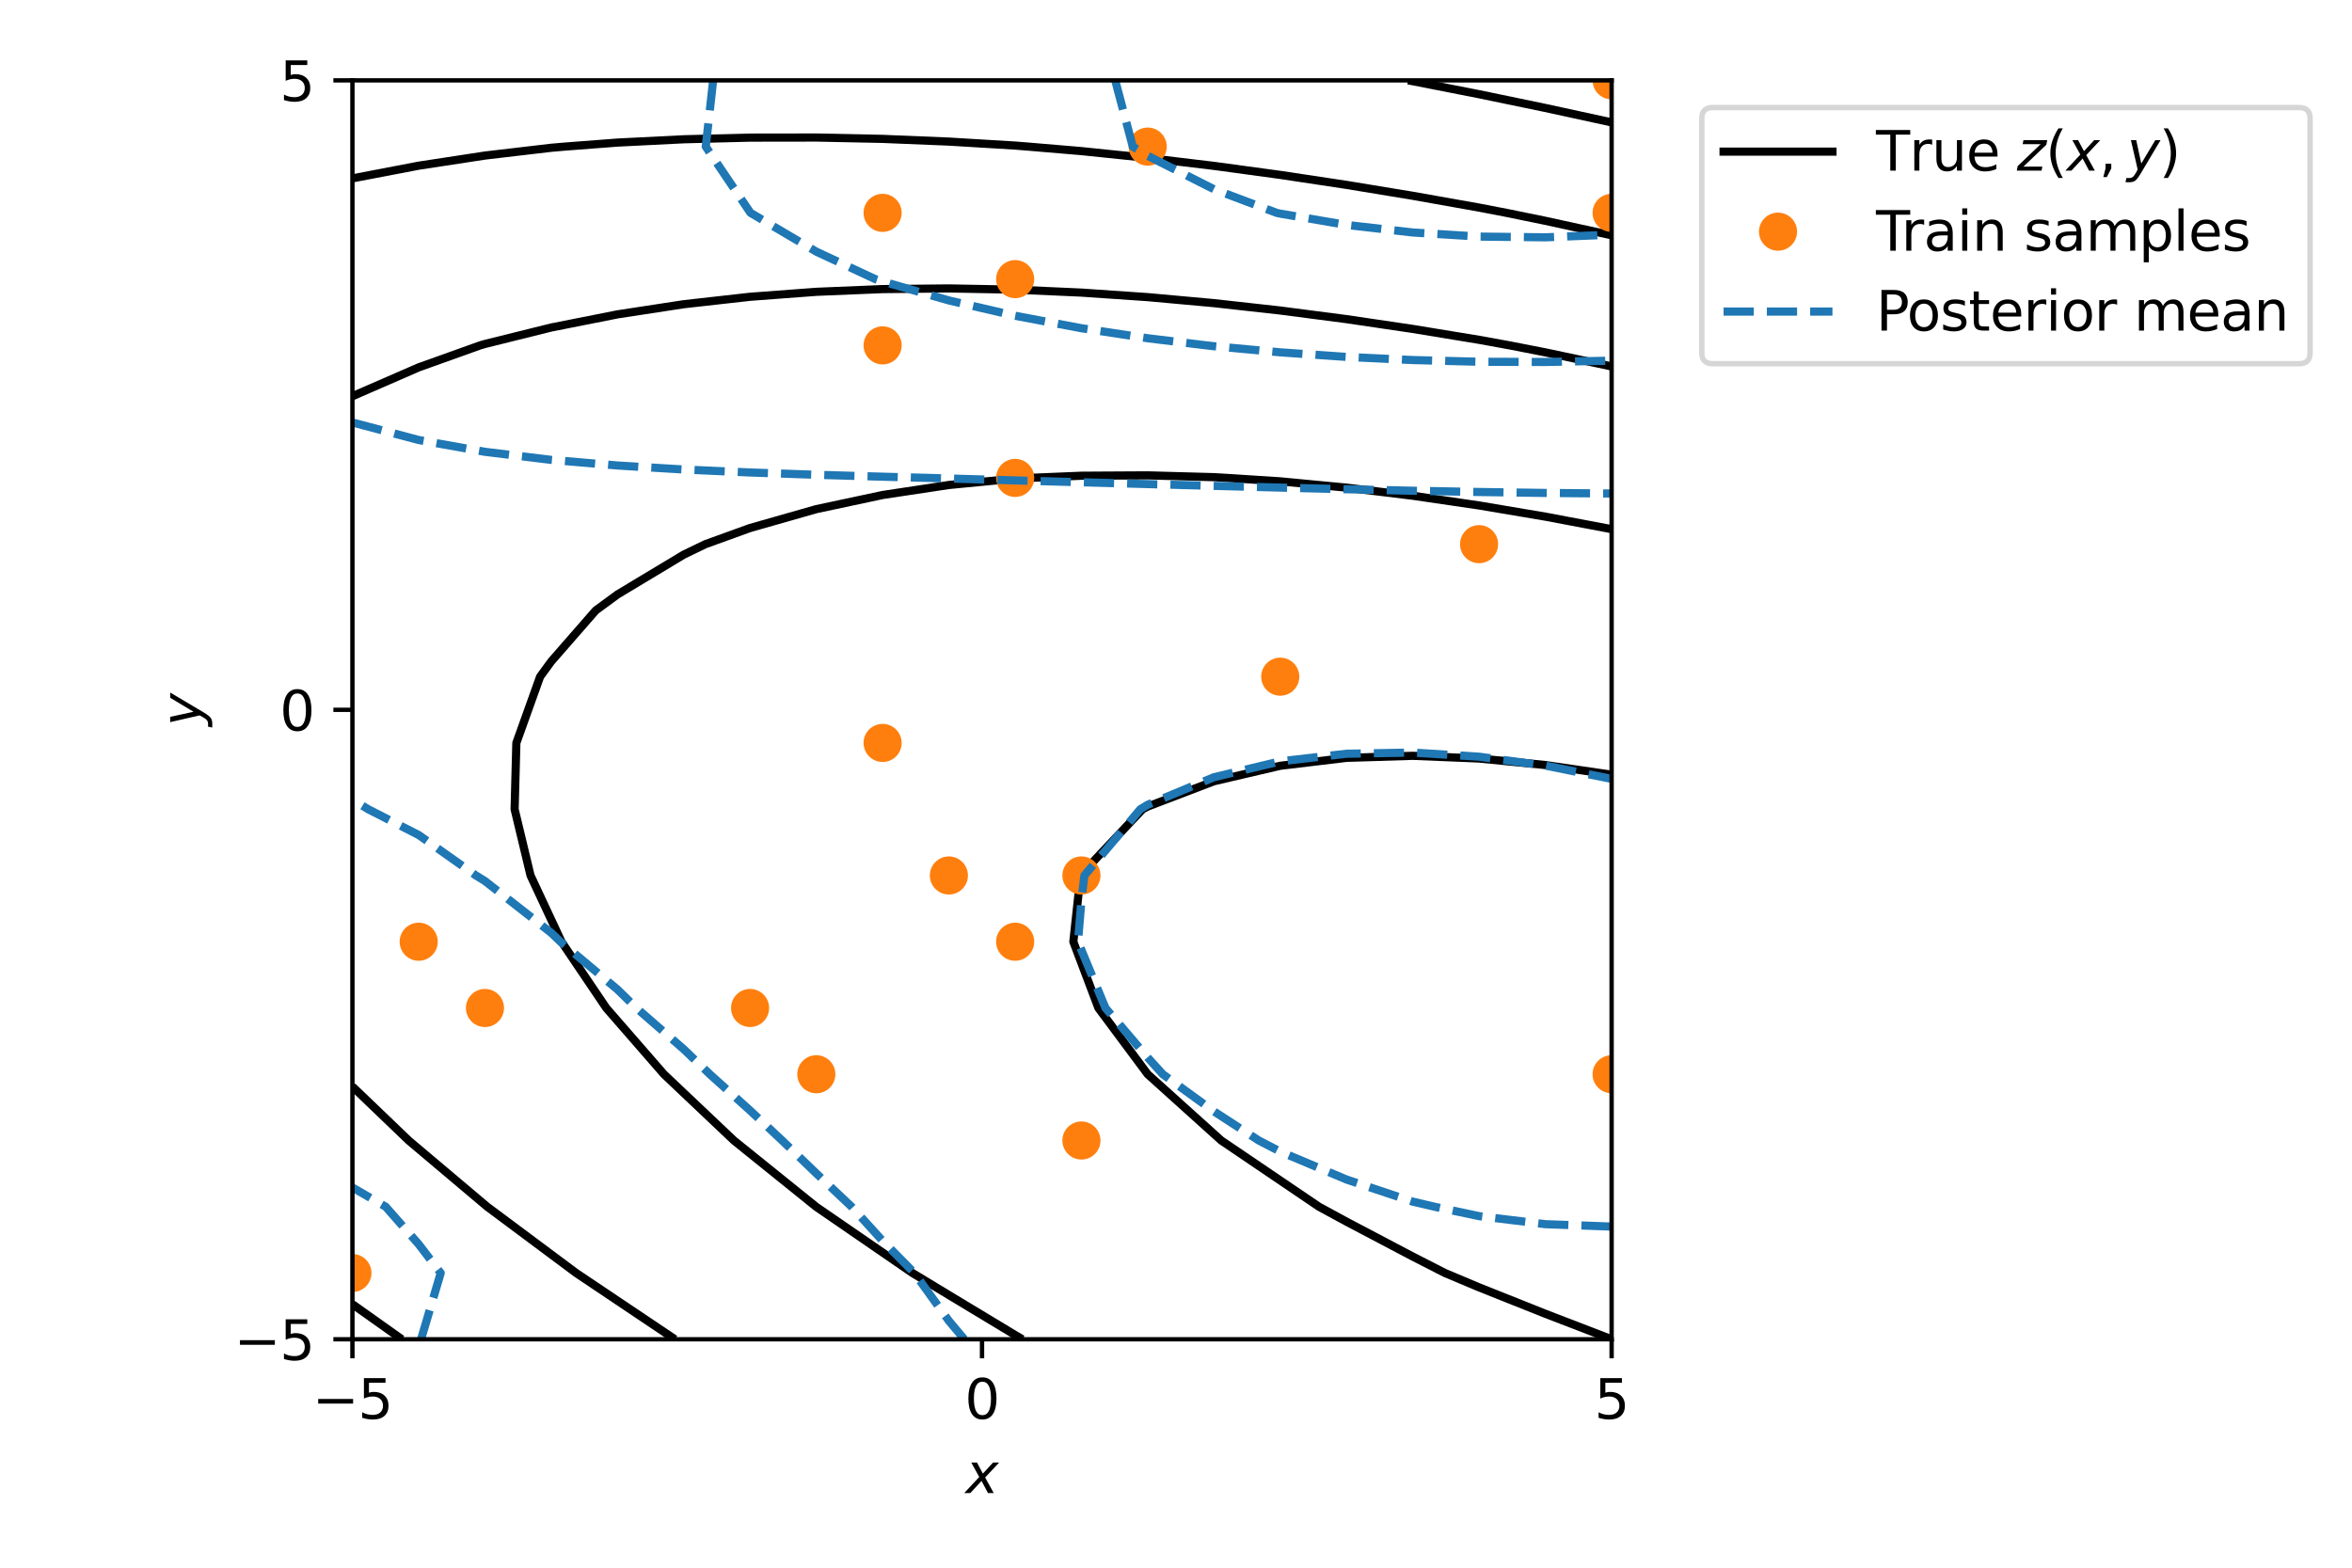 <?xml version="1.0" encoding="utf-8" standalone="no"?>
<!DOCTYPE svg PUBLIC "-//W3C//DTD SVG 1.1//EN"
  "http://www.w3.org/Graphics/SVG/1.1/DTD/svg11.dtd">
<svg xmlns:xlink="http://www.w3.org/1999/xlink" width="432pt" height="288pt" viewBox="0 0 432 288" xmlns="http://www.w3.org/2000/svg" version="1.1">
 <defs>
  <style type="text/css">*{stroke-linejoin: round; stroke-linecap: butt}</style>
 </defs>
 <g id="figure_1">
  <g id="patch_1">
   <path d="M 0 288 
L 432 288 
L 432 0 
L 0 0 
z
" style="fill: #ffffff"/>
  </g>
  <g id="axes_1">
   <g id="patch_2">
    <path d="M 64.731 246.04 
L 296.011 246.04 
L 296.011 14.76 
L 64.731 14.76 
z
" style="fill: #ffffff"/>
   </g>
   <g id="matplotlib.axis_1">
    <g id="xtick_1">
     <g id="line2d_1">
      <defs>
       <path id="m17ee1feddc" d="M 0 0 
L 0 3.5 
" style="stroke: #000000; stroke-width: 0.8"/>
      </defs>
      <g>
       <use xlink:href="#m17ee1feddc" x="64.731" y="246.04" style="stroke: #000000; stroke-width: 0.8"/>
      </g>
     </g>
     <g id="text_1">
      <!-- −5 -->
      <g transform="translate(57.36 260.638) scale(0.1 -0.1)">
       <defs>
        <path id="DejaVuSans-2212" d="M 678 2272 
L 4684 2272 
L 4684 1741 
L 678 1741 
L 678 2272 
z
" transform="scale(0.016)"/>
        <path id="DejaVuSans-35" d="M 691 4666 
L 3169 4666 
L 3169 4134 
L 1269 4134 
L 1269 2991 
Q 1406 3038 1543 3061 
Q 1681 3084 1819 3084 
Q 2600 3084 3056 2656 
Q 3513 2228 3513 1497 
Q 3513 744 3044 326 
Q 2575 -91 1722 -91 
Q 1428 -91 1123 -41 
Q 819 9 494 109 
L 494 744 
Q 775 591 1075 516 
Q 1375 441 1709 441 
Q 2250 441 2565 725 
Q 2881 1009 2881 1497 
Q 2881 1984 2565 2268 
Q 2250 2553 1709 2553 
Q 1456 2553 1204 2497 
Q 953 2441 691 2322 
L 691 4666 
z
" transform="scale(0.016)"/>
       </defs>
       <use xlink:href="#DejaVuSans-2212"/>
       <use xlink:href="#DejaVuSans-35" x="83.789"/>
      </g>
     </g>
    </g>
    <g id="xtick_2">
     <g id="line2d_2">
      <g>
       <use xlink:href="#m17ee1feddc" x="180.371" y="246.04" style="stroke: #000000; stroke-width: 0.8"/>
      </g>
     </g>
     <g id="text_2">
      <!-- 0 -->
      <g transform="translate(177.19 260.638) scale(0.1 -0.1)">
       <defs>
        <path id="DejaVuSans-30" d="M 2034 4250 
Q 1547 4250 1301 3770 
Q 1056 3291 1056 2328 
Q 1056 1369 1301 889 
Q 1547 409 2034 409 
Q 2525 409 2770 889 
Q 3016 1369 3016 2328 
Q 3016 3291 2770 3770 
Q 2525 4250 2034 4250 
z
M 2034 4750 
Q 2819 4750 3233 4129 
Q 3647 3509 3647 2328 
Q 3647 1150 3233 529 
Q 2819 -91 2034 -91 
Q 1250 -91 836 529 
Q 422 1150 422 2328 
Q 422 3509 836 4129 
Q 1250 4750 2034 4750 
z
" transform="scale(0.016)"/>
       </defs>
       <use xlink:href="#DejaVuSans-30"/>
      </g>
     </g>
    </g>
    <g id="xtick_3">
     <g id="line2d_3">
      <g>
       <use xlink:href="#m17ee1feddc" x="296.011" y="246.04" style="stroke: #000000; stroke-width: 0.8"/>
      </g>
     </g>
     <g id="text_3">
      <!-- 5 -->
      <g transform="translate(292.83 260.638) scale(0.1 -0.1)">
       <use xlink:href="#DejaVuSans-35"/>
      </g>
     </g>
    </g>
    <g id="text_4">
     <!-- $x$ -->
     <g transform="translate(177.371 274.317) scale(0.1 -0.1)">
      <defs>
       <path id="DejaVuSans-Oblique-78" d="M 3841 3500 
L 2234 1784 
L 3219 0 
L 2559 0 
L 1819 1388 
L 531 0 
L -166 0 
L 1556 1844 
L 641 3500 
L 1300 3500 
L 1972 2234 
L 3144 3500 
L 3841 3500 
z
" transform="scale(0.016)"/>
      </defs>
      <use xlink:href="#DejaVuSans-Oblique-78" transform="translate(0 0.312)"/>
     </g>
    </g>
   </g>
   <g id="matplotlib.axis_2">
    <g id="ytick_1">
     <g id="line2d_4">
      <defs>
       <path id="mf1ffbfd5ec" d="M 0 0 
L -3.5 0 
" style="stroke: #000000; stroke-width: 0.8"/>
      </defs>
      <g>
       <use xlink:href="#mf1ffbfd5ec" x="64.731" y="246.04" style="stroke: #000000; stroke-width: 0.8"/>
      </g>
     </g>
     <g id="text_5">
      <!-- −5 -->
      <g transform="translate(42.989 249.839) scale(0.1 -0.1)">
       <use xlink:href="#DejaVuSans-2212"/>
       <use xlink:href="#DejaVuSans-35" x="83.789"/>
      </g>
     </g>
    </g>
    <g id="ytick_2">
     <g id="line2d_5">
      <g>
       <use xlink:href="#mf1ffbfd5ec" x="64.731" y="130.4" style="stroke: #000000; stroke-width: 0.8"/>
      </g>
     </g>
     <g id="text_6">
      <!-- 0 -->
      <g transform="translate(51.368 134.199) scale(0.1 -0.1)">
       <use xlink:href="#DejaVuSans-30"/>
      </g>
     </g>
    </g>
    <g id="ytick_3">
     <g id="line2d_6">
      <g>
       <use xlink:href="#mf1ffbfd5ec" x="64.731" y="14.76" style="stroke: #000000; stroke-width: 0.8"/>
      </g>
     </g>
     <g id="text_7">
      <!-- 5 -->
      <g transform="translate(51.368 18.559) scale(0.1 -0.1)">
       <use xlink:href="#DejaVuSans-35"/>
      </g>
     </g>
    </g>
    <g id="text_8">
     <!-- $y$ -->
     <g transform="translate(36.889 133.4) rotate(-90) scale(0.1 -0.1)">
      <defs>
       <path id="DejaVuSans-Oblique-79" d="M 1588 -325 
Q 1188 -997 936 -1164 
Q 684 -1331 294 -1331 
L -159 -1331 
L -63 -850 
L 269 -850 
Q 509 -850 678 -719 
Q 847 -588 1056 -206 
L 1234 128 
L 459 3500 
L 1069 3500 
L 1650 819 
L 3256 3500 
L 3859 3500 
L 1588 -325 
z
" transform="scale(0.016)"/>
      </defs>
      <use xlink:href="#DejaVuSans-Oblique-79" transform="translate(0 0.312)"/>
     </g>
    </g>
   </g>
   <g id="QuadContourSet_1">
    <path d="M 296.011 246.04 
L 283.838 241.352 
L 271.666 236.501 
L 265.41 233.867 
L 259.493 230.846 
L 247.32 224.436 
L 242.273 221.695 
L 235.148 216.866 
L 224.311 209.522 
L 222.975 208.318 
L 210.803 197.349 
L 210.803 197.349 
L 201.747 185.177 
L 198.63 176.931 
L 197.145 173.004 
L 198.461 160.832 
L 198.63 160.583 
L 209.866 148.659 
L 210.803 148.167 
L 222.975 143.522 
L 235.148 140.68 
L 247.32 139.223 
L 259.493 138.851 
L 271.666 139.346 
L 283.838 140.544 
L 296.011 142.321 
" clip-path="url(#p366243b0f2)" style="fill: none; stroke: #000000; stroke-width: 1.5"/>
    <path d="M 187.786 246.04 
L 186.457 245.257 
L 174.285 237.917 
L 167.598 233.867 
L 162.112 230.094 
L 149.939 221.721 
L 149.902 221.695 
L 137.767 211.914 
L 134.799 209.522 
L 125.594 200.802 
L 121.95 197.349 
L 113.422 187.551 
L 111.355 185.177 
L 103.131 173.004 
L 101.249 168.975 
L 97.445 160.832 
L 94.52 148.659 
L 94.84 136.486 
L 99.203 124.314 
L 101.249 121.51 
L 109.424 112.141 
L 113.422 109.207 
L 125.594 101.888 
L 129.567 99.968 
L 137.767 97.002 
L 149.939 93.533 
L 162.112 90.936 
L 174.285 89.098 
L 186.457 87.923 
L 188.993 87.796 
L 198.63 87.396 
L 210.803 87.328 
L 222.975 87.658 
L 225.342 87.796 
L 235.148 88.428 
L 247.32 89.586 
L 259.493 91.073 
L 271.666 92.858 
L 283.838 94.912 
L 296.011 97.212 
" clip-path="url(#p366243b0f2)" style="fill: none; stroke: #000000; stroke-width: 1.5"/>
    <path d="M 123.967 246.04 
L 113.422 238.963 
L 105.829 233.867 
L 101.249 230.454 
L 89.498 221.695 
L 89.076 221.341 
L 76.904 211.074 
L 75.066 209.522 
L 64.731 199.608 
M 64.731 72.788 
L 76.904 67.49 
L 88.186 63.451 
L 89.076 63.189 
L 101.249 60.165 
L 113.422 57.751 
L 125.594 55.887 
L 137.767 54.521 
L 149.939 53.609 
L 162.112 53.109 
L 174.285 52.987 
L 186.457 53.211 
L 198.63 53.752 
L 210.803 54.586 
L 222.975 55.69 
L 235.148 57.044 
L 247.32 58.629 
L 259.493 60.429 
L 271.666 62.429 
L 277.284 63.451 
L 283.838 64.732 
L 296.011 67.32 
" clip-path="url(#p366243b0f2)" style="fill: none; stroke: #000000; stroke-width: 1.5"/>
    <path d="M 73.81 246.04 
L 64.731 239.597 
M 64.731 32.768 
L 76.904 30.438 
L 89.076 28.577 
L 101.249 27.147 
L 103.721 26.933 
L 113.422 26.192 
L 125.594 25.585 
L 137.767 25.283 
L 149.939 25.265 
L 162.112 25.514 
L 174.285 26.011 
L 186.457 26.742 
L 188.86 26.933 
L 198.63 27.76 
L 210.803 29.014 
L 222.975 30.475 
L 235.148 32.13 
L 247.32 33.965 
L 259.493 35.971 
L 271.666 38.137 
L 276.696 39.105 
L 283.838 40.566 
L 296.011 43.225 
" clip-path="url(#p366243b0f2)" style="fill: none; stroke: #000000; stroke-width: 1.5"/>
    <path d="M 258.624 14.76 
L 259.493 14.918 
L 271.666 17.31 
L 283.838 19.834 
L 296.011 22.483 
" clip-path="url(#p366243b0f2)" style="fill: none; stroke: #000000; stroke-width: 1.5"/>
    <path clip-path="url(#p366243b0f2)" style="fill: none; stroke: #000000; stroke-width: 1.5"/>
   </g>
   <g id="line2d_7">
    <defs>
     <path id="m3e8fb09ab5" d="M 0 3 
C 0.796 3 1.559 2.684 2.121 2.121 
C 2.684 1.559 3 0.796 3 0 
C 3 -0.796 2.684 -1.559 2.121 -2.121 
C 1.559 -2.684 0.796 -3 0 -3 
C -0.796 -3 -1.559 -2.684 -2.121 -2.121 
C -2.684 -1.559 -3 -0.796 -3 0 
C -3 0.796 -2.684 1.559 -2.121 2.121 
C -1.559 2.684 -0.796 3 0 3 
z
" style="stroke: #ff7f0e"/>
    </defs>
    <g clip-path="url(#p366243b0f2)">
     <use xlink:href="#m3e8fb09ab5" x="271.666" y="99.968" style="fill: #ff7f0e; stroke: #ff7f0e"/>
     <use xlink:href="#m3e8fb09ab5" x="162.112" y="63.451" style="fill: #ff7f0e; stroke: #ff7f0e"/>
     <use xlink:href="#m3e8fb09ab5" x="174.285" y="160.832" style="fill: #ff7f0e; stroke: #ff7f0e"/>
     <use xlink:href="#m3e8fb09ab5" x="186.457" y="173.004" style="fill: #ff7f0e; stroke: #ff7f0e"/>
     <use xlink:href="#m3e8fb09ab5" x="198.63" y="160.832" style="fill: #ff7f0e; stroke: #ff7f0e"/>
     <use xlink:href="#m3e8fb09ab5" x="296.011" y="39.105" style="fill: #ff7f0e; stroke: #ff7f0e"/>
     <use xlink:href="#m3e8fb09ab5" x="296.011" y="197.349" style="fill: #ff7f0e; stroke: #ff7f0e"/>
     <use xlink:href="#m3e8fb09ab5" x="210.803" y="26.933" style="fill: #ff7f0e; stroke: #ff7f0e"/>
     <use xlink:href="#m3e8fb09ab5" x="149.939" y="197.349" style="fill: #ff7f0e; stroke: #ff7f0e"/>
     <use xlink:href="#m3e8fb09ab5" x="186.457" y="51.278" style="fill: #ff7f0e; stroke: #ff7f0e"/>
     <use xlink:href="#m3e8fb09ab5" x="235.148" y="124.314" style="fill: #ff7f0e; stroke: #ff7f0e"/>
     <use xlink:href="#m3e8fb09ab5" x="76.904" y="173.004" style="fill: #ff7f0e; stroke: #ff7f0e"/>
     <use xlink:href="#m3e8fb09ab5" x="296.011" y="14.76" style="fill: #ff7f0e; stroke: #ff7f0e"/>
     <use xlink:href="#m3e8fb09ab5" x="64.731" y="233.867" style="fill: #ff7f0e; stroke: #ff7f0e"/>
     <use xlink:href="#m3e8fb09ab5" x="162.112" y="136.486" style="fill: #ff7f0e; stroke: #ff7f0e"/>
     <use xlink:href="#m3e8fb09ab5" x="198.63" y="209.522" style="fill: #ff7f0e; stroke: #ff7f0e"/>
     <use xlink:href="#m3e8fb09ab5" x="137.767" y="185.177" style="fill: #ff7f0e; stroke: #ff7f0e"/>
     <use xlink:href="#m3e8fb09ab5" x="186.457" y="87.796" style="fill: #ff7f0e; stroke: #ff7f0e"/>
     <use xlink:href="#m3e8fb09ab5" x="162.112" y="39.105" style="fill: #ff7f0e; stroke: #ff7f0e"/>
     <use xlink:href="#m3e8fb09ab5" x="89.076" y="185.177" style="fill: #ff7f0e; stroke: #ff7f0e"/>
    </g>
   </g>
   <g id="QuadContourSet_2">
    <path d="M 296.011 225.334 
L 283.838 224.894 
L 271.666 223.415 
L 263.509 221.695 
L 259.493 220.754 
L 247.32 216.692 
L 235.148 211.566 
L 231.207 209.522 
L 222.975 204.179 
L 213.574 197.349 
L 210.803 194.287 
L 203.046 185.177 
L 198.63 174.541 
L 197.999 173.004 
L 198.63 165.39 
L 199.17 160.832 
L 209.453 148.659 
L 210.803 147.841 
L 222.975 142.782 
L 235.148 139.865 
L 247.32 138.471 
L 259.493 138.253 
L 271.666 139.014 
L 283.838 140.644 
L 296.011 143.089 
" clip-path="url(#p366243b0f2)" style="fill: none; stroke-dasharray: 5.55,2.4; stroke-dashoffset: 0; stroke: #1f77b4; stroke-width: 1.5"/>
    <path d="M 177.124 246.04 
L 174.285 242.657 
L 167.945 233.867 
L 162.112 227.958 
L 156.426 221.695 
L 149.939 215.571 
L 143.661 209.522 
L 137.767 204.004 
L 130.374 197.349 
L 125.594 192.762 
L 116.881 185.177 
L 113.422 181.788 
L 102.942 173.004 
L 101.249 171.377 
L 89.076 161.861 
L 87.413 160.832 
L 76.904 153.401 
L 67.614 148.659 
L 64.731 146.893 
M 64.731 77.612 
L 76.904 80.834 
L 89.076 83.003 
L 101.249 84.485 
L 113.422 85.516 
L 125.594 86.253 
L 137.767 86.798 
L 149.939 87.223 
L 162.112 87.575 
L 170.539 87.796 
L 174.285 87.905 
L 186.457 88.256 
L 198.63 88.595 
L 210.803 88.929 
L 222.975 89.257 
L 235.148 89.576 
L 247.32 89.878 
L 259.493 90.152 
L 271.666 90.384 
L 283.838 90.559 
L 296.011 90.659 
" clip-path="url(#p366243b0f2)" style="fill: none; stroke-dasharray: 5.55,2.4; stroke-dashoffset: 0; stroke: #1f77b4; stroke-width: 1.5"/>
    <path d="M 77.337 246.04 
L 80.947 233.867 
L 76.904 228.585 
L 70.848 221.695 
L 64.731 218.153 
M 130.986 14.76 
L 129.63 26.933 
L 137.767 38.989 
L 137.854 39.105 
L 149.939 46.233 
L 160.763 51.278 
L 162.112 51.711 
L 174.285 55.194 
L 186.457 58.014 
L 198.63 60.298 
L 210.803 62.139 
L 221.616 63.451 
L 222.975 63.603 
L 235.148 64.726 
L 247.32 65.569 
L 259.493 66.145 
L 271.666 66.458 
L 283.838 66.501 
L 296.011 66.258 
" clip-path="url(#p366243b0f2)" style="fill: none; stroke-dasharray: 5.55,2.4; stroke-dashoffset: 0; stroke: #1f77b4; stroke-width: 1.5"/>
    <path d="M 204.836 14.76 
L 208.06 26.933 
L 210.803 28.625 
L 222.975 34.766 
L 234.494 39.105 
L 235.148 39.249 
L 247.32 41.32 
L 259.493 42.71 
L 271.666 43.464 
L 283.838 43.6 
L 296.011 43.112 
" clip-path="url(#p366243b0f2)" style="fill: none; stroke-dasharray: 5.55,2.4; stroke-dashoffset: 0; stroke: #1f77b4; stroke-width: 1.5"/>
    <path clip-path="url(#p366243b0f2)" style="fill: none; stroke-dasharray: 5.55,2.4; stroke-dashoffset: 0; stroke: #1f77b4; stroke-width: 1.5"/>
    <path clip-path="url(#p366243b0f2)" style="fill: none; stroke-dasharray: 5.55,2.4; stroke-dashoffset: 0; stroke: #1f77b4; stroke-width: 1.5"/>
   </g>
   <g id="patch_3">
    <path d="M 64.731 246.04 
L 64.731 14.76 
" style="fill: none; stroke: #000000; stroke-width: 0.8; stroke-linejoin: miter; stroke-linecap: square"/>
   </g>
   <g id="patch_4">
    <path d="M 296.011 246.04 
L 296.011 14.76 
" style="fill: none; stroke: #000000; stroke-width: 0.8; stroke-linejoin: miter; stroke-linecap: square"/>
   </g>
   <g id="patch_5">
    <path d="M 64.731 246.04 
L 296.011 246.04 
" style="fill: none; stroke: #000000; stroke-width: 0.8; stroke-linejoin: miter; stroke-linecap: square"/>
   </g>
   <g id="patch_6">
    <path d="M 64.731 14.76 
L 296.011 14.76 
" style="fill: none; stroke: #000000; stroke-width: 0.8; stroke-linejoin: miter; stroke-linecap: square"/>
   </g>
   <g id="legend_1">
    <g id="patch_7">
     <path d="M 314.575 66.816 
L 422.3 66.816 
Q 424.3 66.816 424.3 64.816 
L 424.3 21.76 
Q 424.3 19.76 422.3 19.76 
L 314.575 19.76 
Q 312.575 19.76 312.575 21.76 
L 312.575 64.816 
Q 312.575 66.816 314.575 66.816 
z
" style="fill: #ffffff; opacity: 0.8; stroke: #cccccc; stroke-linejoin: miter"/>
    </g>
    <g id="line2d_8">
     <path d="M 316.575 27.86 
L 326.575 27.86 
L 336.575 27.86 
" style="fill: none; stroke: #000000; stroke-width: 1.5; stroke-linecap: square"/>
    </g>
    <g id="text_9">
     <!-- True $z(x,y)$ -->
     <g transform="translate(344.575 31.36) scale(0.1 -0.1)">
      <defs>
       <path id="DejaVuSans-54" d="M -19 4666 
L 3928 4666 
L 3928 4134 
L 2272 4134 
L 2272 0 
L 1638 0 
L 1638 4134 
L -19 4134 
L -19 4666 
z
" transform="scale(0.016)"/>
       <path id="DejaVuSans-72" d="M 2631 2963 
Q 2534 3019 2420 3045 
Q 2306 3072 2169 3072 
Q 1681 3072 1420 2755 
Q 1159 2438 1159 1844 
L 1159 0 
L 581 0 
L 581 3500 
L 1159 3500 
L 1159 2956 
Q 1341 3275 1631 3429 
Q 1922 3584 2338 3584 
Q 2397 3584 2469 3576 
Q 2541 3569 2628 3553 
L 2631 2963 
z
" transform="scale(0.016)"/>
       <path id="DejaVuSans-75" d="M 544 1381 
L 544 3500 
L 1119 3500 
L 1119 1403 
Q 1119 906 1312 657 
Q 1506 409 1894 409 
Q 2359 409 2629 706 
Q 2900 1003 2900 1516 
L 2900 3500 
L 3475 3500 
L 3475 0 
L 2900 0 
L 2900 538 
Q 2691 219 2414 64 
Q 2138 -91 1772 -91 
Q 1169 -91 856 284 
Q 544 659 544 1381 
z
M 1991 3584 
L 1991 3584 
z
" transform="scale(0.016)"/>
       <path id="DejaVuSans-65" d="M 3597 1894 
L 3597 1613 
L 953 1613 
Q 991 1019 1311 708 
Q 1631 397 2203 397 
Q 2534 397 2845 478 
Q 3156 559 3463 722 
L 3463 178 
Q 3153 47 2828 -22 
Q 2503 -91 2169 -91 
Q 1331 -91 842 396 
Q 353 884 353 1716 
Q 353 2575 817 3079 
Q 1281 3584 2069 3584 
Q 2775 3584 3186 3129 
Q 3597 2675 3597 1894 
z
M 3022 2063 
Q 3016 2534 2758 2815 
Q 2500 3097 2075 3097 
Q 1594 3097 1305 2825 
Q 1016 2553 972 2059 
L 3022 2063 
z
" transform="scale(0.016)"/>
       <path id="DejaVuSans-20" transform="scale(0.016)"/>
       <path id="DejaVuSans-Oblique-7a" d="M 744 3500 
L 3475 3500 
L 3372 2975 
L 738 459 
L 2913 459 
L 2822 0 
L -19 0 
L 84 525 
L 2719 3041 
L 653 3041 
L 744 3500 
z
" transform="scale(0.016)"/>
       <path id="DejaVuSans-28" d="M 1984 4856 
Q 1566 4138 1362 3434 
Q 1159 2731 1159 2009 
Q 1159 1288 1364 580 
Q 1569 -128 1984 -844 
L 1484 -844 
Q 1016 -109 783 600 
Q 550 1309 550 2009 
Q 550 2706 781 3412 
Q 1013 4119 1484 4856 
L 1984 4856 
z
" transform="scale(0.016)"/>
       <path id="DejaVuSans-2c" d="M 750 794 
L 1409 794 
L 1409 256 
L 897 -744 
L 494 -744 
L 750 256 
L 750 794 
z
" transform="scale(0.016)"/>
       <path id="DejaVuSans-29" d="M 513 4856 
L 1013 4856 
Q 1481 4119 1714 3412 
Q 1947 2706 1947 2009 
Q 1947 1309 1714 600 
Q 1481 -109 1013 -844 
L 513 -844 
Q 928 -128 1133 580 
Q 1338 1288 1338 2009 
Q 1338 2731 1133 3434 
Q 928 4138 513 4856 
z
" transform="scale(0.016)"/>
      </defs>
      <use xlink:href="#DejaVuSans-54" transform="translate(0 0.125)"/>
      <use xlink:href="#DejaVuSans-72" transform="translate(61.084 0.125)"/>
      <use xlink:href="#DejaVuSans-75" transform="translate(102.197 0.125)"/>
      <use xlink:href="#DejaVuSans-65" transform="translate(165.576 0.125)"/>
      <use xlink:href="#DejaVuSans-20" transform="translate(227.1 0.125)"/>
      <use xlink:href="#DejaVuSans-Oblique-7a" transform="translate(258.887 0.125)"/>
      <use xlink:href="#DejaVuSans-28" transform="translate(311.377 0.125)"/>
      <use xlink:href="#DejaVuSans-Oblique-78" transform="translate(350.391 0.125)"/>
      <use xlink:href="#DejaVuSans-2c" transform="translate(409.57 0.125)"/>
      <use xlink:href="#DejaVuSans-Oblique-79" transform="translate(460.84 0.125)"/>
      <use xlink:href="#DejaVuSans-29" transform="translate(520.02 0.125)"/>
     </g>
    </g>
    <g id="line2d_9">
     <g>
      <use xlink:href="#m3e8fb09ab5" x="326.575" y="42.558" style="fill: #ff7f0e; stroke: #ff7f0e"/>
     </g>
    </g>
    <g id="text_10">
     <!-- Train samples -->
     <g transform="translate(344.575 46.058) scale(0.1 -0.1)">
      <defs>
       <path id="DejaVuSans-61" d="M 2194 1759 
Q 1497 1759 1228 1600 
Q 959 1441 959 1056 
Q 959 750 1161 570 
Q 1363 391 1709 391 
Q 2188 391 2477 730 
Q 2766 1069 2766 1631 
L 2766 1759 
L 2194 1759 
z
M 3341 1997 
L 3341 0 
L 2766 0 
L 2766 531 
Q 2569 213 2275 61 
Q 1981 -91 1556 -91 
Q 1019 -91 701 211 
Q 384 513 384 1019 
Q 384 1609 779 1909 
Q 1175 2209 1959 2209 
L 2766 2209 
L 2766 2266 
Q 2766 2663 2505 2880 
Q 2244 3097 1772 3097 
Q 1472 3097 1187 3025 
Q 903 2953 641 2809 
L 641 3341 
Q 956 3463 1253 3523 
Q 1550 3584 1831 3584 
Q 2591 3584 2966 3190 
Q 3341 2797 3341 1997 
z
" transform="scale(0.016)"/>
       <path id="DejaVuSans-69" d="M 603 3500 
L 1178 3500 
L 1178 0 
L 603 0 
L 603 3500 
z
M 603 4863 
L 1178 4863 
L 1178 4134 
L 603 4134 
L 603 4863 
z
" transform="scale(0.016)"/>
       <path id="DejaVuSans-6e" d="M 3513 2113 
L 3513 0 
L 2938 0 
L 2938 2094 
Q 2938 2591 2744 2837 
Q 2550 3084 2163 3084 
Q 1697 3084 1428 2787 
Q 1159 2491 1159 1978 
L 1159 0 
L 581 0 
L 581 3500 
L 1159 3500 
L 1159 2956 
Q 1366 3272 1645 3428 
Q 1925 3584 2291 3584 
Q 2894 3584 3203 3211 
Q 3513 2838 3513 2113 
z
" transform="scale(0.016)"/>
       <path id="DejaVuSans-73" d="M 2834 3397 
L 2834 2853 
Q 2591 2978 2328 3040 
Q 2066 3103 1784 3103 
Q 1356 3103 1142 2972 
Q 928 2841 928 2578 
Q 928 2378 1081 2264 
Q 1234 2150 1697 2047 
L 1894 2003 
Q 2506 1872 2764 1633 
Q 3022 1394 3022 966 
Q 3022 478 2636 193 
Q 2250 -91 1575 -91 
Q 1294 -91 989 -36 
Q 684 19 347 128 
L 347 722 
Q 666 556 975 473 
Q 1284 391 1588 391 
Q 1994 391 2212 530 
Q 2431 669 2431 922 
Q 2431 1156 2273 1281 
Q 2116 1406 1581 1522 
L 1381 1569 
Q 847 1681 609 1914 
Q 372 2147 372 2553 
Q 372 3047 722 3315 
Q 1072 3584 1716 3584 
Q 2034 3584 2315 3537 
Q 2597 3491 2834 3397 
z
" transform="scale(0.016)"/>
       <path id="DejaVuSans-6d" d="M 3328 2828 
Q 3544 3216 3844 3400 
Q 4144 3584 4550 3584 
Q 5097 3584 5394 3201 
Q 5691 2819 5691 2113 
L 5691 0 
L 5113 0 
L 5113 2094 
Q 5113 2597 4934 2840 
Q 4756 3084 4391 3084 
Q 3944 3084 3684 2787 
Q 3425 2491 3425 1978 
L 3425 0 
L 2847 0 
L 2847 2094 
Q 2847 2600 2669 2842 
Q 2491 3084 2119 3084 
Q 1678 3084 1418 2786 
Q 1159 2488 1159 1978 
L 1159 0 
L 581 0 
L 581 3500 
L 1159 3500 
L 1159 2956 
Q 1356 3278 1631 3431 
Q 1906 3584 2284 3584 
Q 2666 3584 2933 3390 
Q 3200 3197 3328 2828 
z
" transform="scale(0.016)"/>
       <path id="DejaVuSans-70" d="M 1159 525 
L 1159 -1331 
L 581 -1331 
L 581 3500 
L 1159 3500 
L 1159 2969 
Q 1341 3281 1617 3432 
Q 1894 3584 2278 3584 
Q 2916 3584 3314 3078 
Q 3713 2572 3713 1747 
Q 3713 922 3314 415 
Q 2916 -91 2278 -91 
Q 1894 -91 1617 61 
Q 1341 213 1159 525 
z
M 3116 1747 
Q 3116 2381 2855 2742 
Q 2594 3103 2138 3103 
Q 1681 3103 1420 2742 
Q 1159 2381 1159 1747 
Q 1159 1113 1420 752 
Q 1681 391 2138 391 
Q 2594 391 2855 752 
Q 3116 1113 3116 1747 
z
" transform="scale(0.016)"/>
       <path id="DejaVuSans-6c" d="M 603 4863 
L 1178 4863 
L 1178 0 
L 603 0 
L 603 4863 
z
" transform="scale(0.016)"/>
      </defs>
      <use xlink:href="#DejaVuSans-54"/>
      <use xlink:href="#DejaVuSans-72" x="46.334"/>
      <use xlink:href="#DejaVuSans-61" x="87.447"/>
      <use xlink:href="#DejaVuSans-69" x="148.727"/>
      <use xlink:href="#DejaVuSans-6e" x="176.51"/>
      <use xlink:href="#DejaVuSans-20" x="239.889"/>
      <use xlink:href="#DejaVuSans-73" x="271.676"/>
      <use xlink:href="#DejaVuSans-61" x="323.775"/>
      <use xlink:href="#DejaVuSans-6d" x="385.055"/>
      <use xlink:href="#DejaVuSans-70" x="482.467"/>
      <use xlink:href="#DejaVuSans-6c" x="545.943"/>
      <use xlink:href="#DejaVuSans-65" x="573.727"/>
      <use xlink:href="#DejaVuSans-73" x="635.25"/>
     </g>
    </g>
    <g id="line2d_10">
     <path d="M 316.575 57.237 
L 326.575 57.237 
L 336.575 57.237 
" style="fill: none; stroke-dasharray: 5.55,2.4; stroke-dashoffset: 0; stroke: #1f77b4; stroke-width: 1.5"/>
    </g>
    <g id="text_11">
     <!-- Posterior mean -->
     <g transform="translate(344.575 60.737) scale(0.1 -0.1)">
      <defs>
       <path id="DejaVuSans-50" d="M 1259 4147 
L 1259 2394 
L 2053 2394 
Q 2494 2394 2734 2622 
Q 2975 2850 2975 3272 
Q 2975 3691 2734 3919 
Q 2494 4147 2053 4147 
L 1259 4147 
z
M 628 4666 
L 2053 4666 
Q 2838 4666 3239 4311 
Q 3641 3956 3641 3272 
Q 3641 2581 3239 2228 
Q 2838 1875 2053 1875 
L 1259 1875 
L 1259 0 
L 628 0 
L 628 4666 
z
" transform="scale(0.016)"/>
       <path id="DejaVuSans-6f" d="M 1959 3097 
Q 1497 3097 1228 2736 
Q 959 2375 959 1747 
Q 959 1119 1226 758 
Q 1494 397 1959 397 
Q 2419 397 2687 759 
Q 2956 1122 2956 1747 
Q 2956 2369 2687 2733 
Q 2419 3097 1959 3097 
z
M 1959 3584 
Q 2709 3584 3137 3096 
Q 3566 2609 3566 1747 
Q 3566 888 3137 398 
Q 2709 -91 1959 -91 
Q 1206 -91 779 398 
Q 353 888 353 1747 
Q 353 2609 779 3096 
Q 1206 3584 1959 3584 
z
" transform="scale(0.016)"/>
       <path id="DejaVuSans-74" d="M 1172 4494 
L 1172 3500 
L 2356 3500 
L 2356 3053 
L 1172 3053 
L 1172 1153 
Q 1172 725 1289 603 
Q 1406 481 1766 481 
L 2356 481 
L 2356 0 
L 1766 0 
Q 1100 0 847 248 
Q 594 497 594 1153 
L 594 3053 
L 172 3053 
L 172 3500 
L 594 3500 
L 594 4494 
L 1172 4494 
z
" transform="scale(0.016)"/>
      </defs>
      <use xlink:href="#DejaVuSans-50"/>
      <use xlink:href="#DejaVuSans-6f" x="56.678"/>
      <use xlink:href="#DejaVuSans-73" x="117.859"/>
      <use xlink:href="#DejaVuSans-74" x="169.959"/>
      <use xlink:href="#DejaVuSans-65" x="209.168"/>
      <use xlink:href="#DejaVuSans-72" x="270.691"/>
      <use xlink:href="#DejaVuSans-69" x="311.805"/>
      <use xlink:href="#DejaVuSans-6f" x="339.588"/>
      <use xlink:href="#DejaVuSans-72" x="400.77"/>
      <use xlink:href="#DejaVuSans-20" x="441.883"/>
      <use xlink:href="#DejaVuSans-6d" x="473.67"/>
      <use xlink:href="#DejaVuSans-65" x="571.082"/>
      <use xlink:href="#DejaVuSans-61" x="632.605"/>
      <use xlink:href="#DejaVuSans-6e" x="693.885"/>
     </g>
    </g>
   </g>
  </g>
 </g>
 <defs>
  <clipPath id="p366243b0f2">
   <rect x="64.731" y="14.76" width="231.28" height="231.28"/>
  </clipPath>
 </defs>
</svg>
